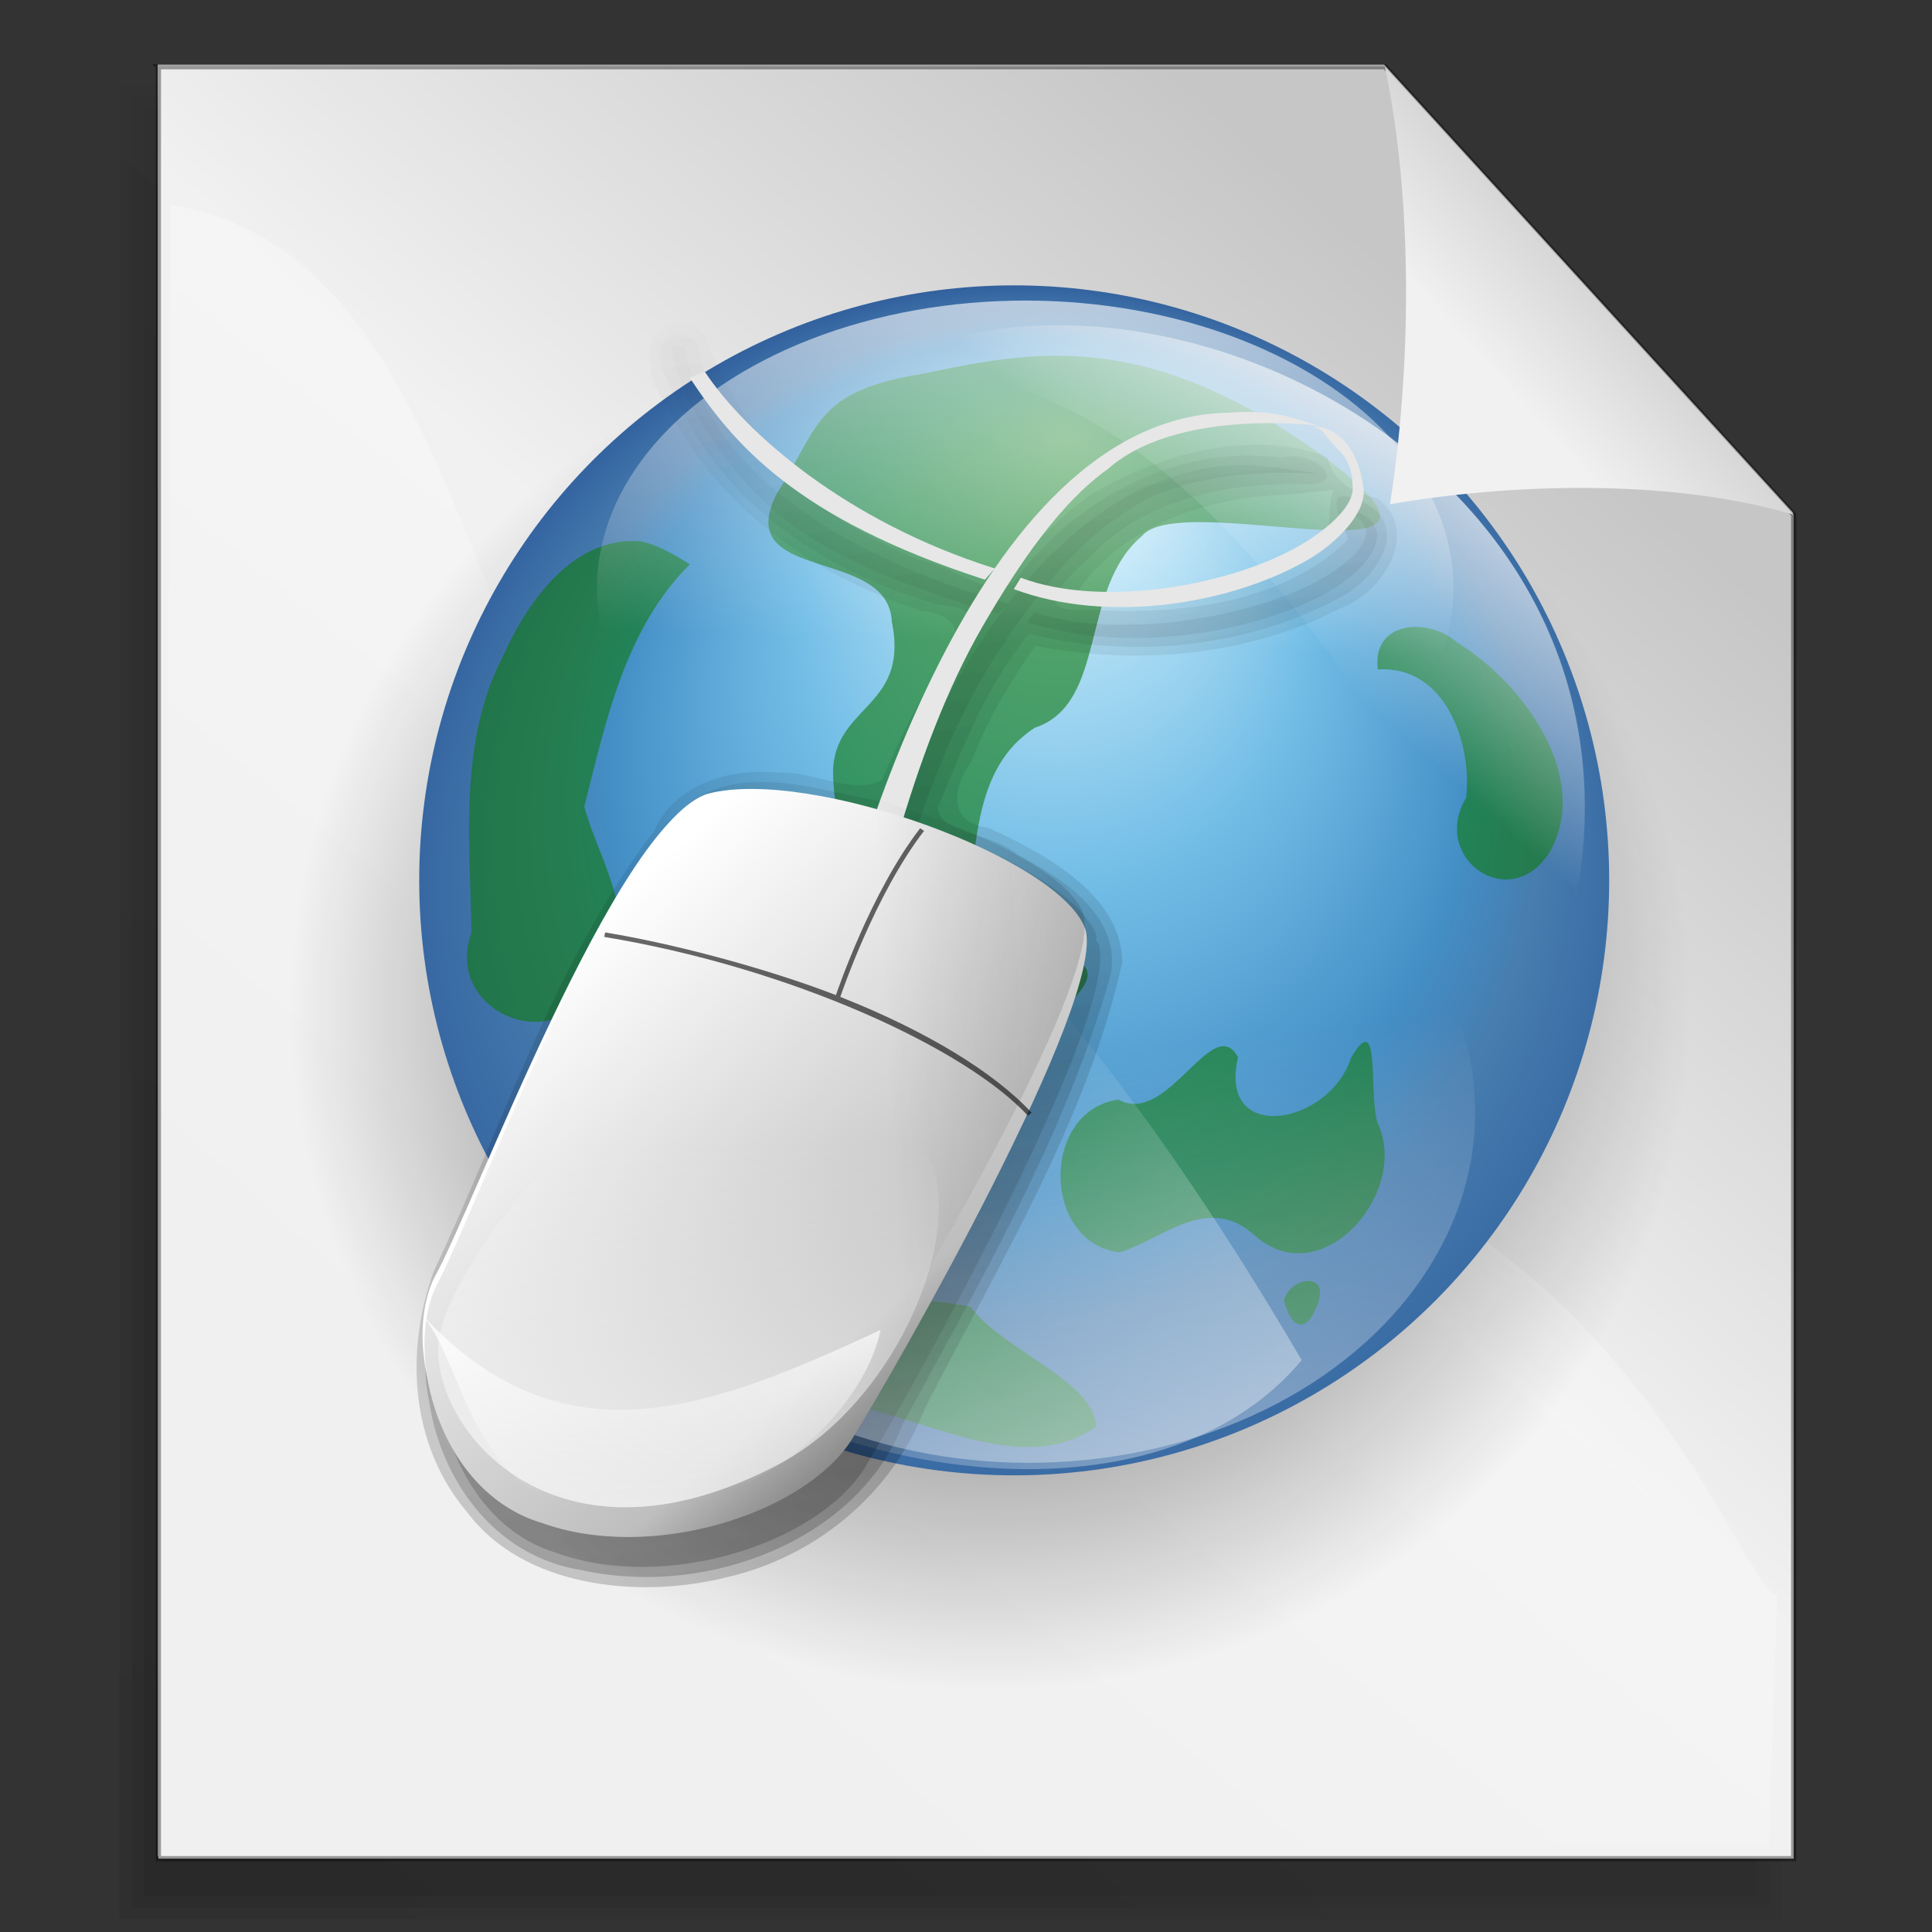 <?xml version="1.0" encoding="UTF-8" standalone="no"?>
<!-- Created with Inkscape (http://www.inkscape.org/) -->

<svg
   xmlns:dc="http://purl.org/dc/elements/1.1/"
   xmlns:cc="http://creativecommons.org/ns#"
   xmlns:rdf="http://www.w3.org/1999/02/22-rdf-syntax-ns#"
   xmlns:svg="http://www.w3.org/2000/svg"
   xmlns="http://www.w3.org/2000/svg"
   xmlns:xlink="http://www.w3.org/1999/xlink"
   xmlns:sodipodi="http://sodipodi.sourceforge.net/DTD/sodipodi-0.dtd"
   xmlns:inkscape="http://www.inkscape.org/namespaces/inkscape"
   id="svg1"
   sodipodi:docname="HMTL.svg"
   inkscape:export-filename="C:\Documents and Settings\All Users\Documents\Ubuntu Brig\Andy Fitzsimon\gnome-mime-text-html.png"
   viewBox="0 0 35.433 35.433"
   sodipodi:version="0.32"
   inkscape:export-xdpi="90"
   version="1.1"
   inkscape:output_extension="org.inkscape.output.svg.inkscape"
   inkscape:export-ydpi="90"
   inkscape:version="0.91 r13725"
   width="10mm"
   height="10mm">
  <rect x="0" y="0" width="35.433" height="35.433" fill="#333333" stroke="none"/>
  <defs
     id="defs3">
    <linearGradient
       id="linearGradient1501">
      <stop
         id="stop1502"
         style="stop-color:#ffffff"
         offset="0" />
      <stop
         id="stop1504"
         style="stop-color:#ffffff;stop-opacity:0"
         offset="1" />
    </linearGradient>
    <linearGradient
       id="linearGradient1400">
      <stop
         id="stop1401"
         style="stop-color:#000000;stop-opacity:.678"
         offset="0" />
      <stop
         id="stop1403"
         style="stop-color:#000000;stop-opacity:.329"
         offset=".57" />
      <stop
         id="stop1402"
         style="stop-color:#000000;stop-opacity:0"
         offset="1" />
    </linearGradient>
    <linearGradient
       id="linearGradient1530"
       y2="187.89"
       xlink:href="#linearGradient1501"
       gradientUnits="userSpaceOnUse"
       y1="160.02"
       gradientTransform="matrix(0.34,0,0,0.147,-1.888,-0.233)"
       x2="38.555"
       x1="35.654" />
    <linearGradient
       id="linearGradient848"
       y2="145.51"
       gradientUnits="userSpaceOnUse"
       x2="41.235"
       gradientTransform="scale(1.077,0.928)"
       y1="98.667"
       x1="40.914">
      <stop
         id="stop900"
         style="stop-color:#ffffff;stop-opacity:0"
         offset="0" />
      <stop
         id="stop901"
         style="stop-color:#ffffff"
         offset="1" />
    </linearGradient>
    <linearGradient
       id="linearGradient850"
       y2="82.71"
       gradientUnits="userSpaceOnUse"
       x2="70.006"
       gradientTransform="scale(0.965,1.037)"
       y1="78.664"
       x1="136.49">
      <stop
         id="stop884"
         style="stop-color:#1f1f1f;stop-opacity:.554"
         offset="0" />
      <stop
         id="stop885"
         style="stop-color:#000000;stop-opacity:0"
         offset="1" />
    </linearGradient>
    <linearGradient
       id="linearGradient849"
       y2="64.023"
       gradientUnits="userSpaceOnUse"
       x2="52.038"
       gradientTransform="scale(0.941,1.063)"
       y1="106.61"
       x1="85.394">
      <stop
         id="stop840"
         style="stop-color:#4f4f4f"
         offset="0" />
      <stop
         id="stop843"
         style="stop-color:#bebebe"
         offset=".274" />
      <stop
         id="stop841"
         style="stop-color:#fff"
         offset="1" />
    </linearGradient>
    <linearGradient
       id="linearGradient842"
       y2="89.6"
       xlink:href="#linearGradient1400"
       gradientUnits="userSpaceOnUse"
       y1="484.18"
       gradientTransform="scale(0.831,1.203)"
       x2="-126.92"
       x1="-82.432" />
    <linearGradient
       id="linearGradient860"
       y2="89.433"
       xlink:href="#linearGradient1400"
       gradientUnits="userSpaceOnUse"
       y1="484.03"
       gradientTransform="scale(0.83,1.205)"
       x2="-127.22"
       x1="-82.734" />
    <linearGradient
       id="linearGradient882"
       y2="89.232"
       xlink:href="#linearGradient1400"
       gradientUnits="userSpaceOnUse"
       y1="483.83"
       gradientTransform="scale(0.828,1.208)"
       x2="-127.58"
       x1="-83.09" />
    <linearGradient
       id="linearGradient1011"
       y2="24.175"
       xlink:href="#linearGradient1501"
       gradientUnits="userSpaceOnUse"
       y1="180.93"
       x2="53.211"
       x1="77.292" />
    <linearGradient
       id="linearGradient1010"
       y2="40.054"
       xlink:href="#linearGradient1501"
       gradientUnits="userSpaceOnUse"
       y1="-53.391"
       x2="38.977"
       x1="43.398" />
    <linearGradient
       id="linearGradient864"
       y2="46.947"
       xlink:href="#linearGradient1501"
       gradientUnits="userSpaceOnUse"
       y1="25.611"
       gradientTransform="scale(1.109,0.902)"
       x2="82.344"
       x1="105.81" />
    <linearGradient
       id="linearGradient870"
       y2="112.49"
       xlink:href="#linearGradient1501"
       gradientUnits="userSpaceOnUse"
       y1="199.5"
       gradientTransform="scale(1.069,0.935)"
       x2="61.945"
       x1="152.01" />
    <radialGradient
       id="radialGradient852"
       fx="240.39"
       fy="325.77"
       gradientUnits="userSpaceOnUse"
       cy="477.83"
       cx="227"
       r="200.73">
      <stop
         id="stop854"
         style="stop-color:#e3f9ff"
         offset="0" />
      <stop
         id="stop867"
         style="stop-color:#73bee7"
         offset=".362" />
      <stop
         id="stop856"
         style="stop-color:#438ec5"
         offset=".625" />
      <stop
         id="stop1185"
         style="stop-color:#477daf"
         offset=".726" />
      <stop
         id="stop855"
         style="stop-color:#2b5798"
         offset="1" />
    </radialGradient>
    <radialGradient
       id="radialGradient858"
       xlink:href="#linearGradient1400"
       gradientUnits="userSpaceOnUse"
       cy="77.945"
       cx="79.896"
       r="68.379" />
    <linearGradient
       id="linearGradient1492">
      <stop
         id="stop1493"
         style="stop-color:#c6c6c6"
         offset="0" />
      <stop
         id="stop1496"
         style="stop-color:#f1f1f1"
         offset=".349" />
      <stop
         id="stop1494"
         style="stop-color:#f0f0f0"
         offset="1" />
    </linearGradient>
    <linearGradient
       id="linearGradient1495"
       y2="689.86"
       xlink:href="#linearGradient1492"
       gradientUnits="userSpaceOnUse"
       y1="230.07"
       gradientTransform="matrix(0.063,0,0,0.069,-17.81,-7.849)"
       x2="351.71"
       x1="728.96" />
    <linearGradient
       id="linearGradient1497"
       y2="287.73"
       xlink:href="#linearGradient1492"
       gradientUnits="userSpaceOnUse"
       y1="169.44"
       gradientTransform="matrix(0.063,0,0,0.069,-17.81,-7.849)"
       x2="622.35"
       x1="741.65" />
    <linearGradient
       id="linearGradient1499"
       y2="419.53"
       xlink:href="#linearGradient1501"
       gradientUnits="userSpaceOnUse"
       y1="-72.091"
       gradientTransform="matrix(0.066,0,0,0.067,-17.81,-7.849)"
       x2="330.23"
       x1="727.89" />
    <linearGradient
       id="linearGradient1506"
       y1="0.977"
       x2="0.783"
       x1="0.052"
       y2="0.008">
      <stop
         id="stop1508"
         style="stop-color:#000000;stop-opacity:.096"
         offset="0" />
      <stop
         id="stop1510"
         style="stop-color:#000000;stop-opacity:0"
         offset="1" />
    </linearGradient>
    <linearGradient
       id="linearGradient3052"
       y2="389.18"
       xlink:href="#linearGradient1506"
       gradientUnits="userSpaceOnUse"
       x2="544.79"
       gradientTransform="scale(0.943,1.06)"
       y1="836.03"
       x1="207.87"
       inkscape:collect="always" />
    <linearGradient
       id="linearGradient3054"
       y2="386.48"
       xlink:href="#linearGradient1506"
       gradientUnits="userSpaceOnUse"
       x2="546.29"
       gradientTransform="scale(0.944,1.059)"
       y1="839.62"
       x1="204.63"
       inkscape:collect="always" />
    <linearGradient
       id="linearGradient3056"
       y2="383.76"
       xlink:href="#linearGradient1506"
       gradientUnits="userSpaceOnUse"
       x2="547.81"
       gradientTransform="scale(0.945,1.058)"
       y1="843.2"
       x1="201.39"
       inkscape:collect="always" />
    <linearGradient
       inkscape:collect="always"
       xlink:href="#linearGradient1506"
       id="linearGradient4205"
       gradientUnits="userSpaceOnUse"
       gradientTransform="scale(0.945,1.058)"
       x1="201.39"
       y1="843.2"
       x2="547.81"
       y2="383.76" />
  </defs>
  <sodipodi:namedview
     id="base"
     bordercolor="#666666"
     inkscape:pageshadow="2"
     inkscape:window-y="0"
     pagecolor="#ffffff"
     inkscape:window-maximized="0"
     inkscape:window-width="674"
     inkscape:zoom="15.133189"
     inkscape:window-x="0"
     showgrid="false"
     borderopacity="1.0"
     inkscape:current-layer="svg1"
     inkscape:cx="18.665883"
     inkscape:cy="2.1752497"
     inkscape:window-height="645"
     inkscape:pageopacity="0.0"
     units="mm" />
  <g
     id="g4263"
     transform="translate(0.943,0)">
    <path
       d="m 1.949,1.183 0,32.865 29.991,0 0,-24.649 -7.498,-8.216 -7.497,6.71e-5 -14.996,0 z"
       style="fill:#ffffff;fill-rule:evenodd;stroke-width:0.426;stroke-opacity:0.365"
       sodipodi:nodetypes="cccccccccccccccc"
       inkscape:connector-curvature="0"
       id="path930" />
    <g
       transform="matrix(0.068,0,0,0.067,-10.096,-25.389)"
       style="fill:url(#linearGradient3056)"
       id="g1552">
      <path
         d="m 173.36,408.81 0,489.05 435.05,0 0,-366.79 -108.76,-122.26 -326.29,0 z"
         style="fill:url(#linearGradient3052);fill-opacity:0.75;fill-rule:evenodd;stroke-width:0.954pt"
         sodipodi:nodetypes="cccccccccccccccc"
         inkscape:connector-curvature="0"
         id="path1505" />
      <path
         d="m 170.12,407.19 0,493.9 441.54,0 0,-371.28 C 574.81,488.39 537.98,446.95 501.09,405.56 l -330.97,0 0,1.63 z"
         inkscape:connector-curvature="0"
         style="fill:url(#linearGradient3054);fill-opacity:0.75;fill-rule:evenodd;stroke-width:0.954pt"
         id="path1538" />
      <path
         d="m 166.88,403.94 0,500.4 448.03,0 0,-375.78 C 577.46,486.47 540.02,444.37 502.53,402.31 l -335.65,0 0,1.63 z"
         inkscape:connector-curvature="0"
         style="fill:url(#linearGradient4205);fill-opacity:0.75;fill-rule:evenodd;stroke-width:0.954pt"
         id="path1543" />
    </g>
    <path
       d="m 1.962,1.223 0,32.865 29.991,0 0,-24.649 -7.496,-8.216 -22.495,0 z"
       style="fill:url(#linearGradient1495);fill-rule:evenodd;stroke:#000000;stroke-width:0.095;stroke-opacity:0.365"
       sodipodi:nodetypes="cccccccccccccccc"
       inkscape:connector-curvature="0"
       id="rect900" />
    <path
       d="m 2.182,3.756 -0.135,30.121 29.448,0 0.157,-4.65 C 30.992,29.48 28.533,20.058 17.642,20.184 6.892,20.309 9.612,4.97 2.183,3.755 Z"
       style="fill:url(#linearGradient1499);fill-rule:evenodd;stroke-width:1pt"
       sodipodi:nodetypes="cccczc"
       inkscape:connector-curvature="0"
       id="path1500" />
    <g
       transform="matrix(0.224,0,0,0.224,-11.642,33.271)"
       id="g1251">
      <circle
         r="68.379"
         cy="77.945"
         cx="79.896"
         transform="matrix(0.839,0,0,0.819,61.805,-129.94)"
         style="fill:url(#radialGradient858);fill-rule:evenodd;stroke-width:1pt"
         id="path1399" />
      <circle
         r="172.748"
         cy="453.502"
         cx="224.572"
         transform="matrix(0.282,0,0,0.282,67.472,-204.34)"
         style="fill:url(#radialGradient852);fill-rule:evenodd;stroke-width:1pt"
         id="path825" />
      <path
         transform="matrix(0.839,0,0,0.839,63.114,-144.19)"
         inkscape:connector-curvature="0"
         sodipodi:nodetypes="ccczcccczzzcccccccccczzccccczccccccccccc"
         d="m 90.988,117.04 c -7.659,-0.89 -7.736,-13.86 -0.126,-14.91 4.781,2.69 9.218,-8.658 11.658,-4.129 -2.01,8.579 8.93,6.639 11.03,0.047 3.1,-5.319 1.55,4.592 2.74,6.702 2.78,6.83 -5.83,16.38 -12.18,10.6 -4.541,-4.03 -8.708,0.26 -13.122,1.69 z m 16.022,4.71 c 0.77,2.97 2.33,3.24 3.35,0.11 1.02,-2.96 -2.81,-2.41 -3.35,-0.11 z M 49.027,49.898 c -6.328,6.269 -8.198,15.319 -10.302,23.635 1.563,5.868 6.278,11.846 0.847,17.207 -3.471,7.544 -14.646,2.797 -11.862,-4.876 -0.141,-9.089 -1.253,-18.716 3.115,-27.084 2.392,-5.321 6.921,-11.725 13.46,-11.116 1.726,0.383 3.257,1.314 4.742,2.234 z M 63.014,70.879 C 62.565,63.586 70.53,64.21 68.733,55.498 68.427,48.105 53.001,51.788 57.519,42.97 c 4.206,-6.591 3.705,-9.974 14.233,-11.675 10.529,-2.167 21.793,-4.701 39.498,8.361 17.25,13.061 -14.337,2.703 -18.124,7.496 -6.082,5.123 -3.341,16.336 -10.434,18.689 -6.131,3.93 -5.643,12.055 -6.667,18.423 1.22,5.219 17.368,1.513 9.817,8.673 C 78.165,94.885 73.018,87.155 67.679,83.077 64.975,80.52 63.462,77.705 63.014,70.879 Z M 116.16,60.155 c 6.52,-0.418 9.2,7.064 8.63,12.493 -3.56,5.924 4.26,11.441 8.13,5.354 4.16,-7.36 -2.63,-16.57 -9,-20.468 -2.81,-2.493 -8.35,-2.153 -7.76,2.621 z M 51.824,122.63 c 8.191,-0.12 16.458,-1.98 24.599,-0.27 3.176,4.27 12.131,7.25 12.25,11.71 -6.322,4.42 -14.532,0.27 -21.135,-1.44 -5.242,-1.59 -12.692,-0.49 -15.4,-6.38 -0.382,-1.16 -0.58,-2.41 -0.314,-3.62 z"
         style="fill:#0e7a0c;fill-opacity:0.594;fill-rule:evenodd;stroke-width:1pt"
         id="path846" />
      <path
         transform="matrix(0.839,0,0,0.839,63.114,-144.19)"
         inkscape:connector-curvature="0"
         sodipodi:nodetypes="ccc"
         d="M 108.73,127.56 C 86.037,154.8 10.566,127.21 28.055,73.223 42.852,54.432 73.969,68.123 108.73,127.56 Z"
         style="fill:url(#linearGradient870);fill-rule:evenodd;stroke-width:1pt"
         id="path869" />
      <path
         transform="matrix(0.839,0,0,0.839,63.114,-144.19)"
         inkscape:connector-curvature="0"
         sodipodi:nodetypes="ccc"
         d="M 66.013,31.409 C 91.448,15.908 143.19,38.839 135.61,82.029 125.33,95.725 106.73,25.696 66.013,31.409 Z"
         style="fill:url(#linearGradient864);fill-rule:evenodd;stroke-width:1pt"
         id="path863" />
      <circle
         r="49.665"
         cy="31.159"
         cx="51.105"
         transform="matrix(0.706,0,0,0.474,95.627,-115.15)"
         style="fill:url(#linearGradient1010);fill-rule:evenodd;stroke-width:1pt"
         id="path868" />
      <g
         transform="matrix(1,0,0,0.89,229.75,-225.2)"
         id="g1705">
        <path
           d="m -125.95,117.93 -1.12,0.06 c 0,0 0.38,4.1 3.97,9.5 3.58,5.41 7.35,10.12 22.84,15.13 l 0.814,-0.94 c -12.184,-3.84 -19.564,-9.85 -22.874,-14.84 -3.31,-4.99 -3.63,-8.91 -3.63,-8.91 z m 45.598,11 c -3.851,0.06 -7.405,1.45 -10.594,3.72 -4.251,3.03 -7.869,7.6 -10.934,12.87 -2.79,4.8 -5.1,10.22 -7.03,15.6 -5.36,-1.78 -10.74,-2.66 -14.13,-1.66 -7.38,2.33 -19.16,39.86 -22.31,46.41 -1.09,2.6 -1.21,6.26 -0.47,9.9 0.95,5.65 4.06,11.4 9.28,13.19 8.96,3.71 21.36,-0.79 25.31,-7.69 3.9,-7.21 20.863,-41.49 19.222,-48.25 -0.033,-0.11 -0.175,-0.22 -0.219,-0.34 -0.015,-0.1 0.054,-0.31 0.031,-0.41 -1.059,-3.61 -7.544,-7.72 -14.594,-10.4 1.69,-5.5 3.77,-10.99 6.41,-15.53 2.96,-5.1 6.323,-10.03 10.184,-12.78 6.389,-5.63 18.672,-3.37 16,-3.88 -1.344,-0.29 -4.872,-0.77 -6.156,-0.75 z m 8.688,4.06 c -0.146,0.01 -0.134,0.09 0.125,0.25 1.035,0.66 1.352,1.22 1.406,1.75 0.054,0.53 -0.19,1.23 -0.875,2.07 -0.686,0.83 -1.794,1.75 -3.188,2.59 -5.576,3.37 -16.302,5.37 -23.125,2.81 l -0.562,0.91 c 7.881,2.95 18.208,1.15 24.406,-2.6 1.55,-0.93 4.47,-3.39 4.219,-5.65 -0.189,-1.44 -1.969,-2.14 -2.406,-2.13 z"
           inkscape:connector-curvature="0"
           style="fill:url(#linearGradient882);fill-rule:evenodd;stroke-width:7.125"
           id="path1092" />
        <path
           d="m -127.22,117 c -1.94,1.79 0.37,4.88 1.11,6.97 3.85,8.79 11.97,15 20.99,17.8 4.95,0.47 2.8,3.47 0.91,6.38 -2.3,3.68 -3.58,7.84 -5.32,11.79 -5.15,-0.98 -11.44,-3.71 -16.06,0.09 -7.89,9.81 -11.29,22.17 -16.16,33.6 -2.36,6.94 -6.59,13.95 -5.09,21.5 0.9,6.84 5.13,14.13 12.43,15.45 10.49,2.61 22.8,-2.94 26.36,-13.49 6.49,-13.41 13.428,-26.84 17.019,-41.37 0.77,-5.23 -3.703,-8.65 -7.697,-10.97 -1.732,-1.93 -6.652,-1.93 -6.442,-4.4 2.04,-5.49 3.93,-11.13 7.42,-15.91 8.473,2.39 17.918,1.24 25.448,-3.3 2.813,-1.61 5.766,-6.17 2.302,-8.58 -3.751,-2.24 -2.524,0.73 -1.594,3.19 -5.226,5.89 -13.929,7.05 -21.384,6.47 -5.003,0.48 -1.523,-3.01 0.322,-4.95 4.226,-5.02 10.872,-6.76 17.218,-6.58 4.304,0.26 1.049,-3.29 -1.672,-2.44 -8.827,-1.31 -17.153,4.2 -21.822,11.37 -1.948,1.84 -5.328,-1.67 -7.848,-1.96 -8.17,-4.01 -16.42,-10.31 -18.1,-19.82 -0.53,-0.91 -1.36,-1.13 -2.34,-0.84 z"
           inkscape:connector-curvature="0"
           style="fill:url(#linearGradient860);fill-rule:evenodd;stroke-width:7.125"
           id="path1697" />
        <path
           d="m -126,115.97 c -4.12,0.04 -2.99,5.35 -1.31,7.6 3.84,8.92 11.76,15.54 20.81,18.78 3.78,0.42 3.13,3.32 1.29,5.64 -1.88,3.17 -3.27,6.5 -4.57,9.92 -2.52,1.43 -5.65,-0.91 -8.49,-0.67 -4.07,-0.52 -8.55,1.19 -10.12,5.27 -8.34,12.39 -12.34,27.01 -18.11,40.65 -2.31,7.3 -1.94,15.9 2.8,22.15 4.49,6.73 13.77,7.99 21.08,5.97 7.74,-1.95 13.85,-8.11 16.37,-15.61 6.09,-13.35 13.304,-26.56 16.151,-41.03 -0.102,-6.11 -6.116,-9.86 -10.981,-12.35 -3.46,-0.44 -2.81,-3.94 -1.38,-6.09 1.3,-3.77 3.136,-7.26 5.241,-10.64 8.37,1.83 17.433,0.93 24.898,-3.42 3.658,-1.43 6.655,-7.18 3.146,-10.11 -2.352,-0.82 -3.519,-1.38 -4.137,-3.84 -5.791,-2.49 -12.602,-0.55 -17.818,2.49 -3.663,1.94 -5.811,5.7 -8.93,8.13 -6.33,-1.09 -11.9,-5.15 -16.72,-9.19 -3.78,-3.37 -5.86,-8.02 -7.54,-12.63 -0.3,-0.52 -1.13,-1.03 -1.68,-1.02 z m 53.188,15.25 c -0.782,2.29 0.527,5.35 -2.729,6.2 -5.285,3.77 -12.207,4.13 -18.49,3.61 3.426,-6.14 10.485,-9.21 17.317,-9.36 1.301,-0.15 2.6,-0.32 3.902,-0.45 z"
           inkscape:connector-curvature="0"
           style="fill:url(#linearGradient842);fill-rule:evenodd;stroke-width:7.125"
           id="path1702" />
      </g>
      <path
         d="m 105.62,-83.343 c 8.35,-2.104 28.9,5.195 30.86,10.889 1.64,5.736 -15.31,34.842 -19.21,40.973 -3.95,5.858 -16.35,9.696 -25.304,6.547 -8.36,-2.438 -11.341,-13.5 -8.639,-18.999 3.156,-5.56 14.914,-37.434 22.293,-39.41 z"
         style="fill:#ffffff;fill-rule:evenodd;stroke-width:1pt"
         sodipodi:nodetypes="czzzzz"
         inkscape:connector-curvature="0"
         id="path991" />
      <circle
         r="49.665"
         cy="31.159"
         cx="51.105"
         transform="matrix(0.736,0,0,0.578,94.375,-75.48)"
         style="fill:url(#linearGradient1011);fill-rule:evenodd;stroke-width:1pt"
         id="path884" />
      <path
         transform="translate(57.275,-240.74)"
         inkscape:connector-curvature="0"
         sodipodi:nodetypes="ccccccccccccccczcccccccc"
         d="m 46.958,123.13 c 3.584,5.41 8.678,11.53 24.174,16.54 l 0.8,-0.92 C 59.744,134.91 51.503,127.64 48.194,122.64 l -1.236,0.49 z M 91.047,126 c -3.852,0.06 -7.415,1.44 -10.603,3.71 -4.252,3.03 -7.875,7.61 -10.943,12.88 -6.135,10.55 -10.334,24.06 -11.964,33.61 l 2.599,1.6 c 1.586,-9.3 4.926,-24.21 10.852,-34.39 2.963,-5.1 6.342,-10.05 10.204,-12.8 6.388,-5.62 19.708,-3.13 17.031,-3.63 -1.344,-0.29 -3.086,-1.32 -7.176,-0.98 z m 6.923,1.09 c 1.138,0.41 0.746,0.61 2.03,1.86 1.29,1.25 1.19,2.59 1.24,3.12 0.05,0.52 -0.18,1.22 -0.87,2.05 -0.683,0.83 -1.785,1.74 -3.179,2.58 -5.577,3.38 -16.303,5.37 -23.125,2.81 l -0.57,0.93 c 7.88,2.96 18.215,1.15 24.413,-2.6 1.55,-0.94 4.471,-3.39 4.221,-5.65 -0.43,-3.21 -1.96,-4.95 -4.16,-5.1 z"
         style="fill:#e7e7e7;fill-rule:evenodd;stroke-width:7.125"
         id="path852" />
      <path
         transform="translate(53.018,-146.32)"
         inkscape:connector-curvature="0"
         sodipodi:nodetypes="czzzzz"
         d="m 52.761,62.762 c 8.344,-2.152 28.895,5.311 30.857,11.132 1.642,5.865 -15.313,35.626 -19.214,41.886 -3.951,5.99 -16.344,9.92 -25.3,6.7 -8.36,-2.49 -11.34,-13.8 -8.639,-19.43 3.156,-5.681 14.914,-38.268 22.296,-40.288 z"
         style="fill:url(#linearGradient849);fill-rule:evenodd;stroke-width:1pt"
         id="path829" />
      <path
         transform="translate(53.018,-146.32)"
         inkscape:connector-curvature="0"
         sodipodi:nodetypes="czzzzz"
         d="m 52.596,62.039 c 8.345,-2.048 28.896,5.053 30.858,10.592 1.641,5.581 -15.314,33.899 -19.214,39.859 -3.951,5.7 -16.344,9.43 -25.3,6.37 -8.36,-2.37 -11.341,-13.13 -8.639,-18.48 3.156,-5.411 14.913,-36.419 22.295,-38.341 z"
         style="fill:url(#linearGradient850);fill-rule:evenodd;stroke-width:1pt"
         id="path886" />
      <path
         transform="translate(53.018,-146.32)"
         inkscape:connector-curvature="0"
         sodipodi:nodetypes="ccccccccc"
         d="M 70.083,65.602 C 66.043,70.834 63.32,78.907 63.185,79.264 58.157,77.309 50.566,75.167 44.288,74.13 l -0.069,0.369 c 15.275,2.523 29.591,9.127 34.685,14.636 l 0.302,-0.243 C 76.18,85.62 70.63,82.207 63.543,79.409 c 0.121,-0.321 2.853,-8.401 6.859,-13.59 l -0.319,-0.217 z"
         style="fill-opacity:0.586;fill-rule:evenodd;stroke-width:1pt"
         id="path897" />
      <path
         transform="translate(53.018,-146.32)"
         inkscape:connector-curvature="0"
         sodipodi:nodetypes="czzsz"
         d="m 51.995,86.066 c -6.411,-2.087 -19.452,13.791 -21.16,20.574 -1.864,6.81 8.535,21.37 27.979,10.87 C 68.303,112.29 73.988,98.466 70.658,92.178 67.327,85.89 54.981,87.136 51.995,86.066 Z"
         style="fill:url(#linearGradient848);fill-rule:evenodd;stroke-width:1pt"
         id="path898" />
    </g>
    <path
       d="M 31.952,9.439 C 29.692,8.771 26.764,8.865 24.55,9.247 24.933,6.795 24.982,3.723 24.456,1.223 l 7.496,8.216 z"
       style="fill:url(#linearGradient1497);fill-rule:evenodd;stroke-width:0.954pt"
       sodipodi:nodetypes="cccc"
       inkscape:connector-curvature="0"
       id="path906" />
    <path
       d="m 6.819,24.136 c 2.565,2.746 5.234,1.722 8.388,0.255 -0.307,1.492 -2.241,3.413 -4.903,3.37 -2.578,-0.042 -2.682,-2.639 -3.485,-3.625 z"
       style="fill:url(#linearGradient1530);fill-rule:evenodd;stroke-width:1pt"
       sodipodi:nodetypes="cczc"
       inkscape:connector-curvature="0"
       id="path3043" />
  </g>
</svg>
